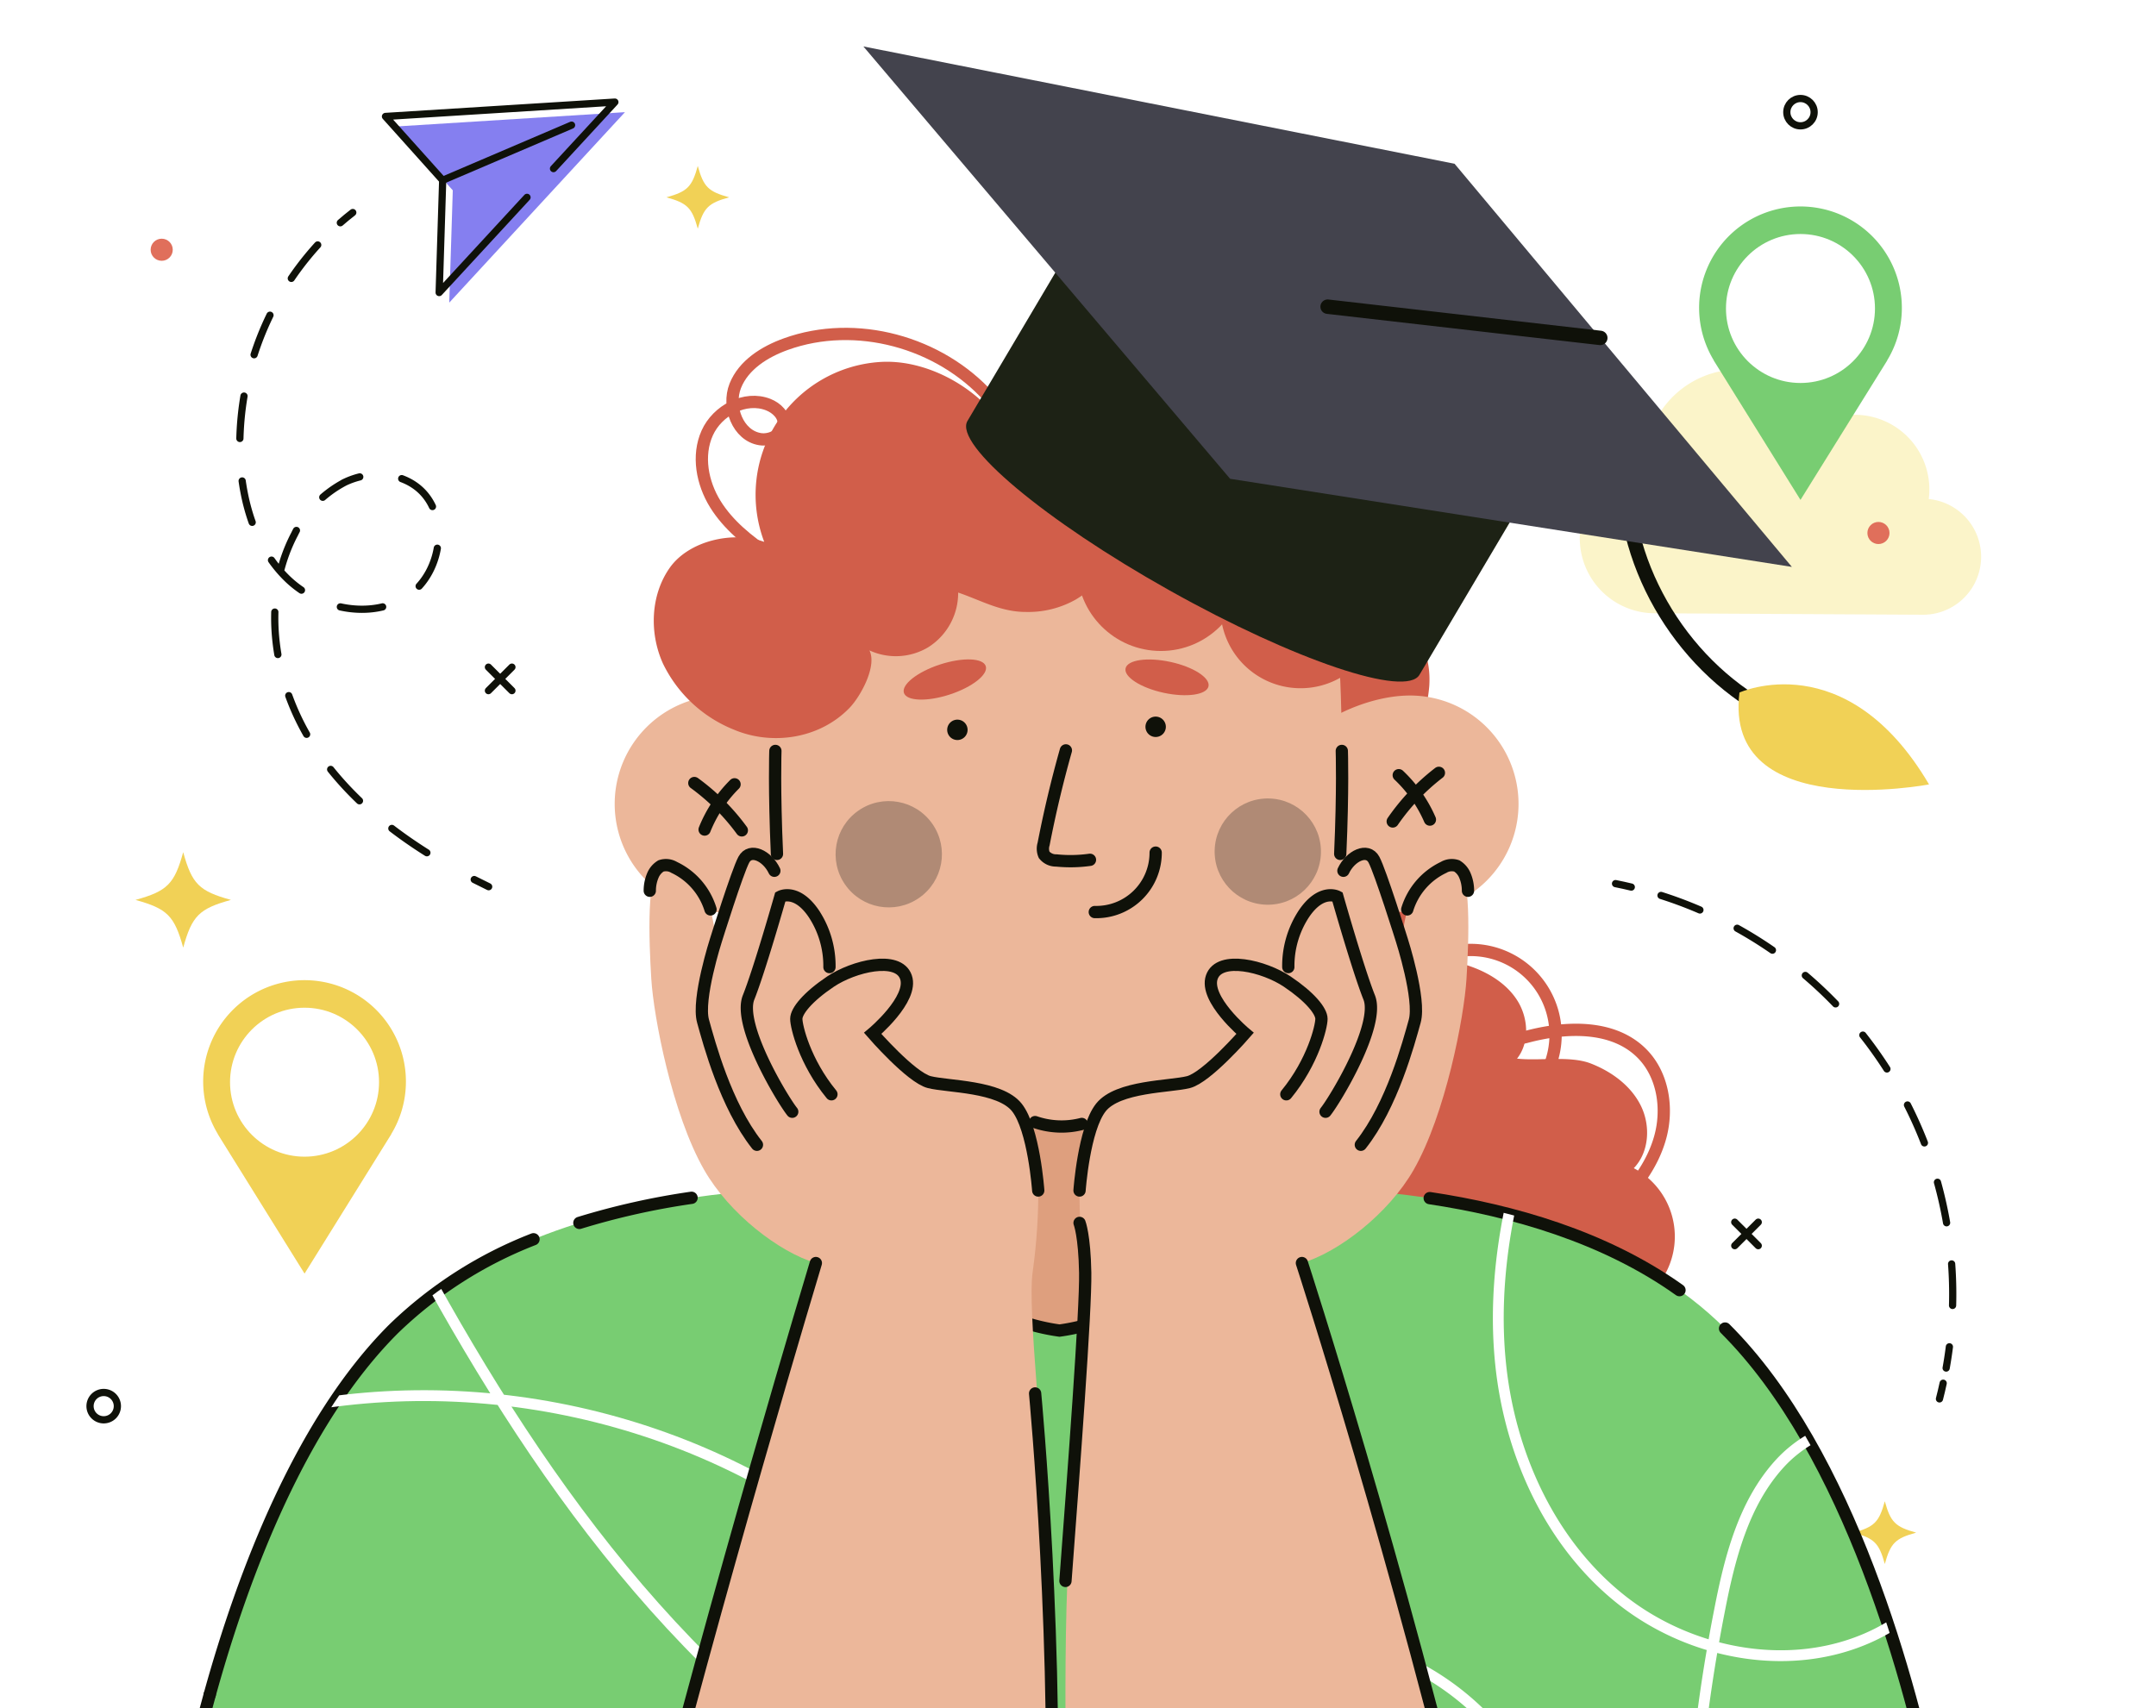 <svg xmlns="http://www.w3.org/2000/svg" xmlns:xlink="http://www.w3.org/1999/xlink" width="400" height="317" viewBox="0 0 400 317">
  <defs>
    <clipPath id="clip-path">
      <rect id="Rectángulo_416164" data-name="Rectángulo 416164" width="400" height="317" transform="translate(1020 2504)" fill="#fff" stroke="#707070" stroke-width="1" opacity="0.71"/>
    </clipPath>
    <filter id="Trazado_1070032" x="284.096" y="59.56" width="92.461" height="63.523" filterUnits="userSpaceOnUse">
      <feOffset dy="3" input="SourceAlpha"/>
      <feGaussianBlur stdDeviation="3" result="blur"/>
      <feFlood flood-opacity="0.161"/>
      <feComposite operator="in" in2="blur"/>
      <feComposite in="SourceGraphic"/>
    </filter>
    <clipPath id="clip-path-2">
      <rect id="Rectángulo_416163" data-name="Rectángulo 416163" width="774" height="372" transform="translate(0.073 -0.149)"/>
    </clipPath>
    <clipPath id="clip-path-3">
      <path id="Trazado_1070067" data-name="Trazado 1070067" d="M820.943,359.391c-31.987-31.869-93.726-25.612-93.726-25.612-4.948,23.413-29.754,25.993-29.754,25.993s-24.806-2.58-29.754-25.993c0,0-61.738-6.257-93.725,25.612s-41.492,103.466-41.492,103.466H862.434S852.929,391.26,820.943,359.391Z" transform="translate(-532.491 -333.282)"/>
    </clipPath>
  </defs>
  <g id="Enmascarar_grupo_1098852" data-name="Enmascarar grupo 1098852" transform="translate(-1020 -2504)" clip-path="url(#clip-path)">
    <g id="OBJECTS" transform="translate(1036.705 2522.282)">
      <g id="Grupo_1201590" data-name="Grupo 1201590" transform="translate(0 0)">
        <g id="Grupo_1201574" data-name="Grupo 1201574" transform="translate(0 0)">
          <g id="Grupo_1201562" data-name="Grupo 1201562" transform="translate(2.535 36.044)">
            <path id="Trazado_1070030" data-name="Trazado 1070030" d="M568.431,117.315c-9.3,2.346-18.814,5.019-26.456,10.823-7.466,5.672-12.569,13.924-16.439,22.465-15.48,34.169-12.84,75.211,3.808,108.827s46.345,59.884,80.352,75.718c19.949,9.289,41.625,15.232,63.623,15.805,14.649.382,29.254-1.6,43.7-4.031,36.336-6.109,73.567-15.741,101.926-39.265q2.03-1.684,3.976-3.468c68.781-62.942,61.9-190.529-22.175-236.768-34.8-19.139-78.772-21.277-114.7-4.35-18.214,8.581-33.957,21.515-50.772,32.588-10.851,7.145-22.408,13.629-34.9,17.407C589.532,116.347,579.086,114.628,568.431,117.315Z" transform="translate(-515.272 -51.612)" fill="#fff"/>
            <path id="Trazado_1070031" data-name="Trazado 1070031" d="M580.055,282.877a13.859,13.859,0,0,0-13.821-15.639,13.856,13.856,0,0,0-5.818,1.285,17.37,17.37,0,0,0-32.955,7.681c0,.042.006.083.007.126a13.929,13.929,0,0,0,1.78,27.745l49.766.271a10.76,10.76,0,0,0,1.041-21.47Z" transform="translate(-515.282 -145.189)" fill="#fff"/>
            <g transform="matrix(1, 0, 0, 1, -19.24, -54.33)" filter="url(#Trazado_1070032)">
              <path id="Trazado_1070032-2" data-name="Trazado 1070032" d="M948.119,145.234A13.86,13.86,0,0,0,934.3,129.595a13.855,13.855,0,0,0-5.818,1.285,17.37,17.37,0,0,0-32.955,7.681c0,.042.006.084.007.126a13.929,13.929,0,0,0,1.78,27.745l49.766.271a10.76,10.76,0,0,0,1.041-21.469Z" transform="translate(-590.28 -55.62)" fill="#fbf4c9"/>
            </g>
          </g>
          <g id="Grupo_1201570" data-name="Grupo 1201570" transform="translate(20.989 0.664)">
            <g id="Grupo_1201563" data-name="Grupo 1201563" transform="translate(33.822)">
              <path id="Trazado_1070033" data-name="Trazado 1070033" d="M588.055,63.7l42.56-2.663-32.6,35.344.656-20.842Z" transform="translate(-586.183 -59.168)" fill="#857ff0"/>
              <path id="Trazado_1070034" data-name="Trazado 1070034" d="M616.714,70.866,628.1,58.524l-42.56,2.663,10.613,11.839L595.5,93.868,611.8,76.2" transform="translate(-585.539 -58.524)" fill="none" stroke="#0f1109" stroke-linecap="round" stroke-linejoin="round" stroke-miterlimit="10" stroke-width="1.34"/>
              <line id="Línea_1003" data-name="Línea 1003" x1="23.913" y2="10.224" transform="translate(10.613 4.279)" fill="none" stroke="#0f1109" stroke-linecap="round" stroke-miterlimit="10" stroke-width="1.34"/>
            </g>
            <g id="Grupo_1201565" data-name="Grupo 1201565" transform="translate(6.775 20.492)">
              <g id="Grupo_1201564" data-name="Grupo 1201564">
                <path id="Trazado_1070035" data-name="Trazado 1070035" d="M576.591,86.069q-1.183.918-2.309,1.9" transform="translate(-555.61 -86.069)" fill="none" stroke="#0f1109" stroke-linecap="round" stroke-miterlimit="10" stroke-width="1.34"/>
                <path id="Trazado_1070036" data-name="Trazado 1070036" d="M563.657,94.157a55.4,55.4,0,0,0-14.387,39.995c.468,8.068,2.977,16.379,8.8,21.982s15.456,7.662,22.213,3.229,8.049-15.88,1.445-20.537c-3.725-2.626-8.913-2.6-13.026-.641a21.438,21.438,0,0,0-9.346,9.655c-6.461,12.336-3.882,28.017,3.788,39.64,6.583,9.977,16.374,17.353,26.947,23.07" transform="translate(-549.184 -88.14)" fill="none" stroke="#0f1109" stroke-linecap="round" stroke-miterlimit="10" stroke-width="1.34" stroke-dasharray="7.908 7.908"/>
                <path id="Trazado_1070037" data-name="Trazado 1070037" d="M607.674,252.451q1.335.681,2.679,1.329" transform="translate(-564.16 -128.669)" fill="none" stroke="#0f1109" stroke-linecap="round" stroke-miterlimit="10" stroke-width="1.34"/>
              </g>
            </g>
            <g id="Grupo_1201567" data-name="Grupo 1201567" transform="translate(262.035 145.031)">
              <g id="Grupo_1201566" data-name="Grupo 1201566">
                <path id="Trazado_1070038" data-name="Trazado 1070038" d="M892.293,253.469q1.467.291,2.922.642" transform="translate(-892.293 -253.469)" fill="none" stroke="#0f1109" stroke-linecap="round" stroke-miterlimit="10" stroke-width="1.34"/>
                <path id="Trazado_1070039" data-name="Trazado 1070039" d="M903.635,256.419a77.639,77.639,0,0,1,52.9,87.7" transform="translate(-895.197 -254.224)" fill="none" stroke="#0f1109" stroke-linecap="round" stroke-miterlimit="10" stroke-width="1.34" stroke-dasharray="7.704 7.704"/>
                <path id="Trazado_1070040" data-name="Trazado 1070040" d="M973.762,378.086q-.315,1.462-.689,2.912" transform="translate(-912.976 -285.376)" fill="none" stroke="#0f1109" stroke-linecap="round" stroke-miterlimit="10" stroke-width="1.34"/>
              </g>
            </g>
            <g id="Grupo_1201568" data-name="Grupo 1201568" transform="translate(0 162.984)">
              <path id="Trazado_1070041" data-name="Trazado 1070041" d="M577.692,296.407a18.807,18.807,0,1,0-34.881,9.727h-.025l16.1,25.882,16.1-25.882h-.025A18.7,18.7,0,0,0,577.692,296.407Z" transform="translate(-540.077 -277.6)" fill="#f1d156"/>
              <ellipse id="Elipse_13489" data-name="Elipse 13489" cx="13.822" cy="13.822" rx="13.822" ry="13.822" transform="translate(4.985 5.075)" fill="#fff"/>
            </g>
            <g id="Grupo_1201569" data-name="Grupo 1201569" transform="translate(277.539 19.405)">
              <path id="Trazado_1070042" data-name="Trazado 1070042" d="M950.748,103.414a18.807,18.807,0,1,0-34.881,9.727h-.025l16.1,25.882,16.1-25.882h-.025A18.688,18.688,0,0,0,950.748,103.414Z" transform="translate(-913.133 -84.607)" fill="#78cd72"/>
              <ellipse id="Elipse_13490" data-name="Elipse 13490" cx="13.822" cy="13.822" rx="13.822" ry="13.822" transform="translate(4.985 5.075)" fill="#fff"/>
            </g>
          </g>
          <g id="Grupo_1201573" data-name="Grupo 1201573" transform="translate(0 0)">
            <ellipse id="Elipse_13491" data-name="Elipse 13491" cx="2.535" cy="2.535" rx="2.535" ry="2.535" transform="translate(314.8)" fill="none" stroke="#0f1109" stroke-linecap="round" stroke-miterlimit="10" stroke-width="1.34"/>
            <path id="Trazado_1070043" data-name="Trazado 1070043" d="M511.864,382.938A2.535,2.535,0,1,0,514.4,380.4,2.536,2.536,0,0,0,511.864,382.938Z" transform="translate(-511.864 -140.274)" fill="none" stroke="#0f1109" stroke-linecap="round" stroke-miterlimit="10" stroke-width="1.34"/>
            <path id="Trazado_1070044" data-name="Trazado 1070044" d="M957.44,407.538c-1.071,3.878-1.94,4.746-5.818,5.818,3.878,1.071,4.746,1.94,5.818,5.818,1.071-3.878,1.939-4.747,5.818-5.818C959.379,412.284,958.511,411.416,957.44,407.538Z" transform="translate(-624.459 -147.222)" fill="#f1d156"/>
            <path id="Trazado_1070045" data-name="Trazado 1070045" d="M661.421,74.458c-1.071,3.878-1.939,4.746-5.818,5.818,3.878,1.071,4.746,1.939,5.818,5.818,1.071-3.878,1.94-4.747,5.818-5.818C663.36,79.2,662.492,78.336,661.421,74.458Z" transform="translate(-548.667 -61.94)" fill="#f1d156"/>
            <path id="Trazado_1070046" data-name="Trazado 1070046" d="M489,342.708c-1.631,5.9-2.952,7.226-8.856,8.856,5.9,1.63,7.226,2.952,8.856,8.856,1.63-5.9,2.952-7.226,8.856-8.856C491.947,349.933,490.626,348.612,489,342.708Z" transform="translate(-471.715 -202.847)" fill="#f1d156"/>
            <ellipse id="Elipse_13492" data-name="Elipse 13492" cx="2.051" cy="2.051" rx="2.051" ry="2.051" transform="translate(95.148 80.628)" fill="#fff"/>
            <ellipse id="Elipse_13493" data-name="Elipse 13493" cx="2.051" cy="2.051" rx="2.051" ry="2.051" transform="translate(11.244 26.013)" fill="#e06f5b"/>
            <ellipse id="Elipse_13494" data-name="Elipse 13494" cx="2.051" cy="2.051" rx="2.051" ry="2.051" transform="translate(329.75 78.577)" fill="#e06f5b"/>
            <ellipse id="Elipse_13495" data-name="Elipse 13495" cx="2.051" cy="2.051" rx="2.051" ry="2.051" transform="translate(336.747 148.717)" fill="#fff"/>
            <path id="Trazado_1070047" data-name="Trazado 1070047" d="M836.974,334.751q-1.59-.239-3.151-.44" transform="translate(-594.298 -128.473)" fill="none" stroke="#0f1109" stroke-linecap="round" stroke-miterlimit="10" stroke-width="1.34"/>
            <g id="Grupo_1201571" data-name="Grupo 1201571" transform="translate(73.912 105.522)">
              <line id="Línea_1004" data-name="Línea 1004" x1="4.359" y2="4.359" fill="none" stroke="#0f1109" stroke-linecap="round" stroke-miterlimit="10" stroke-width="1.34"/>
              <line id="Línea_1005" data-name="Línea 1005" x2="4.359" y2="4.359" fill="none" stroke="#0f1109" stroke-linecap="round" stroke-miterlimit="10" stroke-width="1.34"/>
            </g>
            <g id="Grupo_1201572" data-name="Grupo 1201572" transform="translate(305.141 208.522)">
              <line id="Línea_1006" data-name="Línea 1006" x1="4.36" y2="4.36" fill="none" stroke="#0f1109" stroke-linecap="round" stroke-miterlimit="10" stroke-width="1.34"/>
              <line id="Línea_1007" data-name="Línea 1007" x2="4.36" y2="4.36" fill="none" stroke="#0f1109" stroke-linecap="round" stroke-miterlimit="10" stroke-width="1.34"/>
            </g>
          </g>
        </g>
      </g>
    </g>
    <g id="Grupo_1201589" data-name="Grupo 1201589" transform="translate(655.927 2479.149)">
      <g id="Grupo_1201588" data-name="Grupo 1201588" transform="translate(0 0)" clip-path="url(#clip-path-2)">
        <g id="Grupo_1201587" data-name="Grupo 1201587" transform="translate(395.67 33.473)">
          <path id="Trazado_1070048" data-name="Trazado 1070048" d="M843.4,275.986A15.751,15.751,0,0,1,862.636,296.9c-1.011,2.525-2.845,4.894-5.432,5.732s-5.9-.388-6.678-3a5.592,5.592,0,0,1,2.019-5.588,14.2,14.2,0,0,1,5.671-2.582c7.379-1.993,16.267-2.356,21.624,3.1,3.872,3.941,4.808,10.144,3.344,15.472s-5.011,9.867-9.074,13.611" transform="translate(-606.755 -107.631)" fill="none" stroke="#d15e4a" stroke-miterlimit="10" stroke-width="2.278"/>
          <path id="Trazado_1070049" data-name="Trazado 1070049" d="M715.387,136.876c-9.2-10.3-24.765-14.573-37.753-9.89-3.931,1.417-7.836,3.853-9.376,7.737s.479,9.25,4.608,9.895c1.912.3,4.212-.83,4.374-2.758.139-1.649-1.312-3.039-2.852-3.647-4.281-1.688-9.457,1.067-11.338,5.266s-.925,9.262,1.493,13.177,6.119,6.858,9.932,9.434" transform="translate(-563.44 -71.745)" fill="none" stroke="#d15e4a" stroke-miterlimit="10" stroke-width="2.278"/>
          <g id="Grupo_1201576" data-name="Grupo 1201576" transform="translate(82.446 57.865)">
            <path id="Trazado_1070050" data-name="Trazado 1070050" d="M791.787,259.444c1.509-6.3,4.714-12.376,9.87-16.3.076-.058.163-.1.24-.16a16.452,16.452,0,0,1-2.315-3.549,18.241,18.241,0,0,1-1.419-10.6,21.873,21.873,0,0,1-7.421-15.6c-.1-5.164,2.2-12.117,6.894-14.937,1.684-1.012,3.812-1.126,5.608-1.956,2.919-1.348,5.688-2.768,8.891-3.351,4.394-.8,9.351.075,12.408,3.33,2.519,2.682,3.39,6.587,3.144,10.258a28.779,28.779,0,0,1-1.227,6.227c-.462,1.559-1.652,3.23-1.978,4.722-.7,3.215,2.811,7.172,3.707,10.208a18.841,18.841,0,0,1,.017,11.793,13.844,13.844,0,0,1-3.452,5.132A12.776,12.776,0,0,1,827.3,257.1a27.536,27.536,0,0,1,7.48,1.327c3.653,1.187,7.171,3.262,9.231,6.5s2.334,7.785-.043,10.8c4.115.469,9.844-.594,13.7.91s7.441,4.121,9.272,7.834,1.56,8.6-1.31,11.587A14.377,14.377,0,0,1,865.3,321.6c.022,2.282-.381,4.954-2.143,6.4a23.1,23.1,0,0,1-6.017,3.209c-8.682,3.577-17.752,7.222-27.119,6.572-12.932-.9-24.212-10.144-30.472-21.5s-8.206-24.57-8.888-37.516C790.322,272.307,790.278,265.744,791.787,259.444Z" transform="translate(-676.557 -145.762)" fill="#d15e4a"/>
            <g id="Grupo_1201575" data-name="Grupo 1201575">
              <path id="Trazado_1070051" data-name="Trazado 1070051" d="M682.325,261.441l50.143,4.958,50.143-4.958s-4.27,26.914,8.477,59.726c0,0-58.209,55.023-58.621,53.988.187,1.1-58.32-53.992-58.32-53.992C686.9,288.352,682.325,261.441,682.325,261.441Z" transform="translate(-648.773 -162.178)" fill="#ecb79a"/>
              <path id="Trazado_1070052" data-name="Trazado 1070052" d="M683.91,213.477c0,16.592.737,33.412,6.81,45.533,8.334,16.643,24.672,25.816,44.237,25.816,19.539,0,35.725-9.452,44.058-26.07,6.1-12.145,6.987-28.661,6.987-45.279,0-5.082.025-10.494-.178-15.83-.025-.889-.051-1.753-.1-2.617-.355-7.623-1.27-14.915-3.4-20.784-7.648-20.988-24.952-26.319-47.362-26.319-22.715,0-40.247,5.916-47.794,27.31-2.21,6.327-2.947,14.255-3.176,22.41-.025.636-.025,1.27-.025,1.906C683.859,204.253,683.91,208.979,683.91,213.477Z" transform="translate(-651.102 -135.063)" fill="#ecb79a"/>
              <path id="Trazado_1070053" data-name="Trazado 1070053" d="M640.81,233.366a20.118,20.118,0,0,1,20.118-20.118c11.11,0,26.317,9.007,26.317,20.118s-15.207,20.118-26.317,20.118A20.118,20.118,0,0,1,640.81,233.366Z" transform="translate(-640.81 -150.666)" fill="#ecb79a"/>
              <path id="Trazado_1070054" data-name="Trazado 1070054" d="M846.549,233.366a20.118,20.118,0,0,0-20.118-20.118c-11.111,0-26.317,9.007-26.317,20.118s15.207,20.118,26.317,20.118A20.117,20.117,0,0,0,846.549,233.366Z" transform="translate(-678.862 -150.666)" fill="#ecb79a"/>
              <path id="Trazado_1070055" data-name="Trazado 1070055" d="M739.947,160.429a13,13,0,0,0,15.7,14.629,14.873,14.873,0,0,0,22.31,15.1c4.836.836,11.424-1.571,14.366-5.5s4-9.025,3.8-13.929c-.232-5.706-2.185-11.5-6.218-15.542s-10.318-6.021-15.71-4.14c1.62-.566-2.779-10.331-3.928-11.527-3.329-3.464-8.676-5.372-13.391-5.532a21,21,0,0,0-15.52,6.222c1.63-1.667-4.02-6.107-4.995-6.7a16.1,16.1,0,0,0-9.978-2.4,15.927,15.927,0,0,0-12.957,10.237c-4.935-5.915-13.323-10.106-21.012-9.639a24.687,24.687,0,0,0-21.587,33.39c-5.806-2.1-14.026-.209-17.56,4.852s-3.777,12.031-1.257,17.668a24.9,24.9,0,0,0,13.223,12.34c7.105,2.988,15.891,1.671,21.419-4.055,2.048-2.121,5.158-7.768,3.689-10.67a11.7,11.7,0,0,0,10.945-.6,11.9,11.9,0,0,0,5.52-10.13c4.269,1.452,7.889,3.616,12.63,3.6a17.9,17.9,0,0,0,9.182-2.3C733.9,172.6,739.332,166.566,739.947,160.429Z" transform="translate(-643.084 -131.027)" fill="#d15e4a"/>
              <ellipse id="Elipse_13496" data-name="Elipse 13496" cx="15.536" cy="15.536" rx="15.536" ry="15.536" transform="translate(85.792 23.245)" fill="#d15e4a"/>
            </g>
          </g>
          <rect id="Rectángulo_416161" data-name="Rectángulo 416161" width="68.56" height="46.695" transform="translate(126.166 198.916)" fill="#ecb79a"/>
          <rect id="Rectángulo_416162" data-name="Rectángulo 416162" width="68.56" height="45.999" transform="translate(126.166 199.612)" fill="#de9f7e"/>
          <path id="Trazado_1070056" data-name="Trazado 1070056" d="M820.943,359.391c-31.987-31.869-93.726-25.612-93.726-25.612-4.948,23.413-29.754,25.993-29.754,25.993s-24.806-2.58-29.754-25.993c0,0-61.738-6.257-93.725,25.612s-41.492,103.466-41.492,103.466H862.72S852.929,391.26,820.943,359.391Z" transform="translate(-532.491 -121.473)" fill="#78cd72"/>
          <g id="Grupo_1201577" data-name="Grupo 1201577" transform="translate(1.803 213.656)">
            <path id="Trazado_1070057" data-name="Trazado 1070057" d="M754.868,365.195a37.8,37.8,0,0,1-8.405,2.16,38.168,38.168,0,0,1-8.833-2.323" transform="translate(-583.294 -342.713)" fill="none" stroke="#0f1109" stroke-linecap="round" stroke-miterlimit="10" stroke-width="2.278"/>
            <path id="Trazado_1070058" data-name="Trazado 1070058" d="M885.814,352.869c-13.9-9.924-31.065-14.784-46.343-17.079" transform="translate(-607.62 -335.728)" fill="none" stroke="#0f1109" stroke-linecap="round" stroke-miterlimit="10" stroke-width="2.278"/>
            <path id="Trazado_1070059" data-name="Trazado 1070059" d="M950.532,455.9c-4.5-22.008-15.874-65.21-39.067-88.317" transform="translate(-624.817 -343.323)" fill="none" stroke="#0f1109" stroke-linecap="round" stroke-miterlimit="10" stroke-width="2.278"/>
            <path id="Trazado_1070060" data-name="Trazado 1070060" d="M540.378,456.824c-2.554,9.228-4.346,17.461-5.518,23.518" transform="translate(-534.86 -364.639)" fill="none" stroke="#0f1109" stroke-linecap="round" stroke-miterlimit="10" stroke-width="2.278"/>
            <path id="Trazado_1070061" data-name="Trazado 1070061" d="M602.171,345.821a77.72,77.72,0,0,0-25.891,16.565c-17.251,17.187-27.963,45.492-34.171,67.924" transform="translate(-536.591 -338.124)" fill="none" stroke="#0f1109" stroke-linecap="round" stroke-miterlimit="10" stroke-width="2.278"/>
            <path id="Trazado_1070062" data-name="Trazado 1070062" d="M653.015,335.709a137.817,137.817,0,0,0-20.811,4.659" transform="translate(-558.112 -335.709)" fill="none" stroke="#0f1109" stroke-linecap="round" stroke-miterlimit="10" stroke-width="2.278"/>
          </g>
          <g id="Grupo_1201579" data-name="Grupo 1201579" transform="translate(0 211.808)">
            <g id="Grupo_1201578" data-name="Grupo 1201578" clip-path="url(#clip-path-3)">
              <path id="Trazado_1070063" data-name="Trazado 1070063" d="M565.257,308.273c21.409,43.78,45.61,87.772,83.093,118.919,4.383,3.642,9.432,7.263,15.128,7.091,9.408-.284,15.5-11.473,13.653-20.7s-9.09-16.375-16.6-22.052c-32.109-24.275-76.059-32.039-114.542-20.233" transform="translate(-535.716 -327.308)" fill="none" stroke="#fff" stroke-miterlimit="10" stroke-width="2.01"/>
              <path id="Trazado_1070064" data-name="Trazado 1070064" d="M516.375,479.176a58.406,58.406,0,0,1,86.567,48" transform="translate(-528.642 -366.428)" fill="none" stroke="#fff" stroke-miterlimit="10" stroke-width="2.01"/>
              <path id="Trazado_1070065" data-name="Trazado 1070065" d="M891.539,471.088a305.361,305.361,0,0,1,5.658-64.224c1.9-9.85,4.471-20.086,11.244-27.486s19.009-10.723,27.018-4.683c6.066,4.576,7.961,13.4,5.551,20.608s-8.459,12.781-15.326,16.032c-15.057,7.128-33.919,3.571-46.91-6.857s-20.388-26.8-22.131-43.364,1.745-33.338,7.548-48.954" transform="translate(-609.811 -328.236)" fill="none" stroke="#fff" stroke-miterlimit="10" stroke-width="2.01"/>
              <path id="Trazado_1070066" data-name="Trazado 1070066" d="M716.481,488.082c8.639-13.338,19.112-25.8,32.443-34.445s29.808-13.2,45.387-10.057a50.121,50.121,0,0,1,33.972,73.365" transform="translate(-576.439 -359.39)" fill="none" stroke="#fff" stroke-miterlimit="10" stroke-width="2.01"/>
            </g>
          </g>
          <g id="Grupo_1201581" data-name="Grupo 1201581" transform="translate(166.073 149.839)">
            <path id="Trazado_1070068" data-name="Trazado 1070068" d="M794.553,327.874s10.816,38.576,16.727,56.307,15.462,59.309,15.462,59.309H751.234s-1.245-38.574,0-60.646,4.044-46.648,3.111-53.181-2.274-21.694,1.194-28.425,14.484-5.1,17.952-6.936,8.051-6.168,10.52-9.053c0,0-7.545-7.55-6.174-10.431s7.545-3.43,13.993.823c0,0,.237-10.59,4.275-13.911s4.577-2.341,5.026-1.843-.366-4.353,2.4-6.275,3.784-1.622,4.385-.6,5.165,14.9,5.165,14.9.68-6.357,2.208-8.431,4.968-5.9,7.861-5.3,2.373,13.863,1.936,20.959-3.883,25.1-9.808,35.448C810.618,318.726,801.354,325.869,794.553,327.874Z" transform="translate(-750.681 -251.946)" fill="#ecb79a"/>
            <g id="Grupo_1201580" data-name="Grupo 1201580" transform="translate(2.615)">
              <path id="Trazado_1070069" data-name="Trazado 1070069" d="M754.117,320.789s.8-11.437,3.969-15.419,12.808-3.83,16.225-4.691,10.52-9.053,10.52-9.053-7.6-6.348-6.174-10.431,9.754-2.023,13.993.823S799,287.486,799,288.934s-1.569,7.966-6.518,14" transform="translate(-754.117 -258.323)" fill="none" stroke="#0f1109" stroke-linecap="round" stroke-miterlimit="10" stroke-width="2.278"/>
              <path id="Trazado_1070070" data-name="Trazado 1070070" d="M811.909,302.124c1.824-2.28,10.147-16.077,8.1-21.208s-5.9-18.7-5.9-18.7-2.975-1.6-6.194,3.142a17.6,17.6,0,0,0-2.914,9.921" transform="translate(-766.268 -254.276)" fill="none" stroke="#0f1109" stroke-linecap="round" stroke-miterlimit="10" stroke-width="2.278"/>
              <path id="Trazado_1070071" data-name="Trazado 1070071" d="M821.668,305.845c5.8-7.333,8.862-18.864,10-22.941s-2.405-15.076-2.405-15.076-3.966-12.679-5.165-14.9-4.348-.713-5.661,2.069" transform="translate(-769.48 -251.865)" fill="none" stroke="#0f1109" stroke-linecap="round" stroke-miterlimit="10" stroke-width="2.278"/>
            </g>
            <path id="Trazado_1070072" data-name="Trazado 1070072" d="M834,262.812a12.771,12.771,0,0,1,6.738-7.793,2.958,2.958,0,0,1,2.455-.275,3.741,3.741,0,0,1,1.443,1.628,7.2,7.2,0,0,1,.629,2.979" transform="translate(-770.583 -252.512)" fill="none" stroke="#0f1109" stroke-linecap="round" stroke-miterlimit="10" stroke-width="2.278"/>
          </g>
          <g id="Grupo_1201583" data-name="Grupo 1201583" transform="translate(87.58 149.839)">
            <path id="Trazado_1070073" data-name="Trazado 1070073" d="M679.744,327.874s-10.817,38.576-16.728,56.307-15.462,59.309-15.462,59.309h75.509s1.244-38.574,0-60.646-4.044-46.648-3.111-53.181,2.274-21.694-1.193-28.425-14.484-5.1-17.952-6.936-8.051-6.168-10.52-9.053c0,0,7.545-7.55,6.173-10.431s-7.545-3.43-13.993.823c0,0-.238-10.59-4.275-13.911s-4.577-2.341-5.026-1.843.366-4.353-2.4-6.275-3.784-1.622-4.384-.6-5.165,14.9-5.165,14.9-.68-6.357-2.208-8.431-4.968-5.9-7.861-5.3-2.373,13.863-1.936,20.959,3.883,25.1,9.808,35.448C663.679,318.726,672.944,325.869,679.744,327.874Z" transform="translate(-647.555 -251.946)" fill="#ecb79a"/>
            <g id="Grupo_1201582" data-name="Grupo 1201582" transform="translate(11.033)">
              <path id="Trazado_1070074" data-name="Trazado 1070074" d="M729.964,320.789s-.8-11.437-3.969-15.419-12.808-3.83-16.225-4.691-10.52-9.053-10.52-9.053,7.6-6.348,6.174-10.431-9.754-2.023-13.993.823-6.352,5.468-6.352,6.916,1.569,7.966,6.518,14" transform="translate(-667.552 -258.323)" fill="none" stroke="#0f1109" stroke-linecap="round" stroke-miterlimit="10" stroke-width="2.278"/>
              <path id="Trazado_1070075" data-name="Trazado 1070075" d="M681.443,302.124c-1.824-2.28-10.147-16.077-8.1-21.208s5.9-18.7,5.9-18.7,2.974-1.6,6.194,3.142a17.606,17.606,0,0,1,2.914,9.921" transform="translate(-664.672 -254.276)" fill="none" stroke="#0f1109" stroke-linecap="round" stroke-miterlimit="10" stroke-width="2.278"/>
              <path id="Trazado_1070076" data-name="Trazado 1070076" d="M672.276,305.845c-5.8-7.333-8.862-18.864-10-22.941s2.405-15.076,2.405-15.076,3.966-12.679,5.165-14.9,4.348-.713,5.661,2.069" transform="translate(-662.051 -251.865)" fill="none" stroke="#0f1109" stroke-linecap="round" stroke-miterlimit="10" stroke-width="2.278"/>
            </g>
            <path id="Trazado_1070077" data-name="Trazado 1070077" d="M660.63,262.812a12.771,12.771,0,0,0-6.738-7.793,2.958,2.958,0,0,0-2.455-.275,3.741,3.741,0,0,0-1.443,1.628,7.2,7.2,0,0,0-.63,2.979" transform="translate(-647.987 -252.512)" fill="none" stroke="#0f1109" stroke-linecap="round" stroke-miterlimit="10" stroke-width="2.278"/>
          </g>
          <g id="Grupo_1201584" data-name="Grupo 1201584" transform="translate(128.587)">
            <path id="Trazado_1070078" data-name="Trazado 1070078" d="M887.02,160.013c.4,18.985,12.5,37.239,29.834,45" transform="translate(-745.761 -80.086)" fill="none" stroke="#0f1109" stroke-linecap="round" stroke-miterlimit="10" stroke-width="2.68"/>
            <path id="Trazado_1070079" data-name="Trazado 1070079" d="M752.272,89.621,726.7,132.8c-2.446,4.364,14.352,18.431,37.521,31.421S808.156,184.2,810.6,179.84l25.57-43.179Z" transform="translate(-707.41 -63.272)" fill="#1d2215"/>
            <path id="Trazado_1070080" data-name="Trazado 1070080" d="M873.691,151.582,769.467,135.231,701.431,55,811.111,76.77Z" transform="translate(-701.431 -55.003)" fill="#43434d"/>
            <line id="Línea_1008" data-name="Línea 1008" x2="50.584" y2="5.795" transform="translate(86.13 48.29)" fill="none" stroke="#0f1109" stroke-linecap="round" stroke-miterlimit="10" stroke-width="2.68"/>
            <path id="Trazado_1070081" data-name="Trazado 1070081" d="M914.92,212.046s19.8-9.07,35.171,17.049C950.09,229.1,911.882,236.408,914.92,212.046Z" transform="translate(-752.384 -92.151)" fill="#f1d156"/>
          </g>
          <path id="Trazado_1070082" data-name="Trazado 1070082" d="M817.955,226.757s.243,7.209-.293,19.111" transform="translate(-600.608 -96.029)" fill="none" stroke="#0f1109" stroke-linecap="round" stroke-miterlimit="10" stroke-width="2.278"/>
          <path id="Trazado_1070083" data-name="Trazado 1070083" d="M679.962,226.757s-.243,7.209.293,19.111" transform="translate(-567.703 -96.029)" fill="none" stroke="#0f1109" stroke-linecap="round" stroke-miterlimit="10" stroke-width="2.278"/>
          <path id="Trazado_1070084" data-name="Trazado 1070084" d="M743.289,383.412s4.669,49.32,2.642,91.419" transform="translate(-582.843 -133.448)" fill="none" stroke="#0f1109" stroke-linecap="round" stroke-miterlimit="10" stroke-width="2.278"/>
          <path id="Trazado_1070085" data-name="Trazado 1070085" d="M808.321,351.62s18.086,55.61,32.189,115.617" transform="translate(-598.376 -125.854)" fill="none" stroke="#0f1109" stroke-linecap="round" stroke-miterlimit="10" stroke-width="2.278"/>
          <path id="Trazado_1070086" data-name="Trazado 1070086" d="M679.744,351.62S661.4,412.362,647.555,467.237" transform="translate(-559.976 -125.854)" fill="none" stroke="#0f1109" stroke-linecap="round" stroke-miterlimit="10" stroke-width="2.278"/>
          <path id="Trazado_1070087" data-name="Trazado 1070087" d="M753.3,341.83s.925,2.321,1.048,9.242-2.119,36.59-3.664,57.2" transform="translate(-584.608 -123.515)" fill="none" stroke="#0f1109" stroke-linecap="round" stroke-miterlimit="10" stroke-width="2.278"/>
          <g id="Grupo_1201585" data-name="Grupo 1201585" transform="translate(226.795 134.793)">
            <path id="Trazado_1070088" data-name="Trazado 1070088" d="M831.926,232.677a25.061,25.061,0,0,1,5.779,8.238" transform="translate(-830.809 -232.236)" fill="none" stroke="#0f1109" stroke-linecap="round" stroke-miterlimit="10" stroke-width="2.278"/>
            <path id="Trazado_1070089" data-name="Trazado 1070089" d="M839.023,232.1a40.15,40.15,0,0,0-8.564,9.022" transform="translate(-830.459 -232.097)" fill="none" stroke="#0f1109" stroke-linecap="round" stroke-miterlimit="10" stroke-width="2.278"/>
          </g>
          <g id="Grupo_1201586" data-name="Grupo 1201586" transform="translate(97.223 136.688)">
            <path id="Trazado_1070090" data-name="Trazado 1070090" d="M668.281,234.9a25.064,25.064,0,0,0-5.551,8.393" transform="translate(-660.823 -234.662)" fill="none" stroke="#0f1109" stroke-linecap="round" stroke-miterlimit="10" stroke-width="2.278"/>
            <path id="Trazado_1070091" data-name="Trazado 1070091" d="M660.225,234.587a40.154,40.154,0,0,1,8.809,8.783" transform="translate(-660.225 -234.587)" fill="none" stroke="#0f1109" stroke-linecap="round" stroke-miterlimit="10" stroke-width="2.278"/>
          </g>
          <path id="Trazado_1070092" data-name="Trazado 1070092" d="M725.642,221a1.891,1.891,0,1,0-1.865,1.917A1.891,1.891,0,0,0,725.642,221Z" transform="translate(-577.724 -94.209)" fill="#0f1109"/>
          <path id="Trazado_1070093" data-name="Trazado 1070093" d="M773.97,220.258a1.891,1.891,0,1,0-1.865,1.917A1.891,1.891,0,0,0,773.97,220.258Z" transform="translate(-589.268 -94.031)" fill="#0f1109"/>
          <ellipse id="Elipse_13497" data-name="Elipse 13497" cx="9.866" cy="9.866" rx="9.866" ry="9.866" transform="matrix(0.03, -0.999, 0.999, 0.03, 193.464, 158.971)" fill="#222221" opacity="0.3"/>
          <ellipse id="Elipse_13498" data-name="Elipse 13498" cx="9.866" cy="9.866" rx="9.866" ry="9.866" transform="matrix(0.822, -0.569, 0.569, 0.822, 119.57, 147.408)" fill="#222221" opacity="0.3"/>
          <path id="Trazado_1070094" data-name="Trazado 1070094" d="M749.451,226.627q-2.427,8.594-4.13,17.371a2.923,2.923,0,0,0,.094,2.009,2.807,2.807,0,0,0,2.273,1.046,25.947,25.947,0,0,0,6.232-.121" transform="translate(-583.297 -95.997)" fill="none" stroke="#0f1109" stroke-linecap="round" stroke-miterlimit="10" stroke-width="2.278"/>
          <path id="Trazado_1070095" data-name="Trazado 1070095" d="M780.716,209.446c-.343,1.582-4.066,2.118-8.315,1.2s-7.416-2.951-7.072-4.533,4.066-2.118,8.315-1.2S781.059,207.864,780.716,209.446Z" transform="translate(-588.101 -90.703)" fill="#d15e4a"/>
          <path id="Trazado_1070096" data-name="Trazado 1070096" d="M726.475,205.691c.5,1.539-2.488,3.9-6.682,5.269s-8,1.235-8.5-.3,2.488-3.9,6.682-5.269S725.972,204.152,726.475,205.691Z" transform="translate(-575.186 -90.698)" fill="#d15e4a"/>
          <path id="Trazado_1070097" data-name="Trazado 1070097" d="M757.838,262.58a11.012,11.012,0,0,0,11.292-11.028" transform="translate(-586.318 -101.951)" fill="none" stroke="#0f1109" stroke-linecap="round" stroke-miterlimit="10" stroke-width="2.278"/>
          <path id="Trazado_1070098" data-name="Trazado 1070098" d="M751.945,317.6a15.072,15.072,0,0,1-8.666-.346" transform="translate(-582.84 -117.646)" fill="none" stroke="#0f1109" stroke-linecap="round" stroke-miterlimit="10" stroke-width="2.278"/>
        </g>
      </g>
    </g>
  </g>
</svg>
